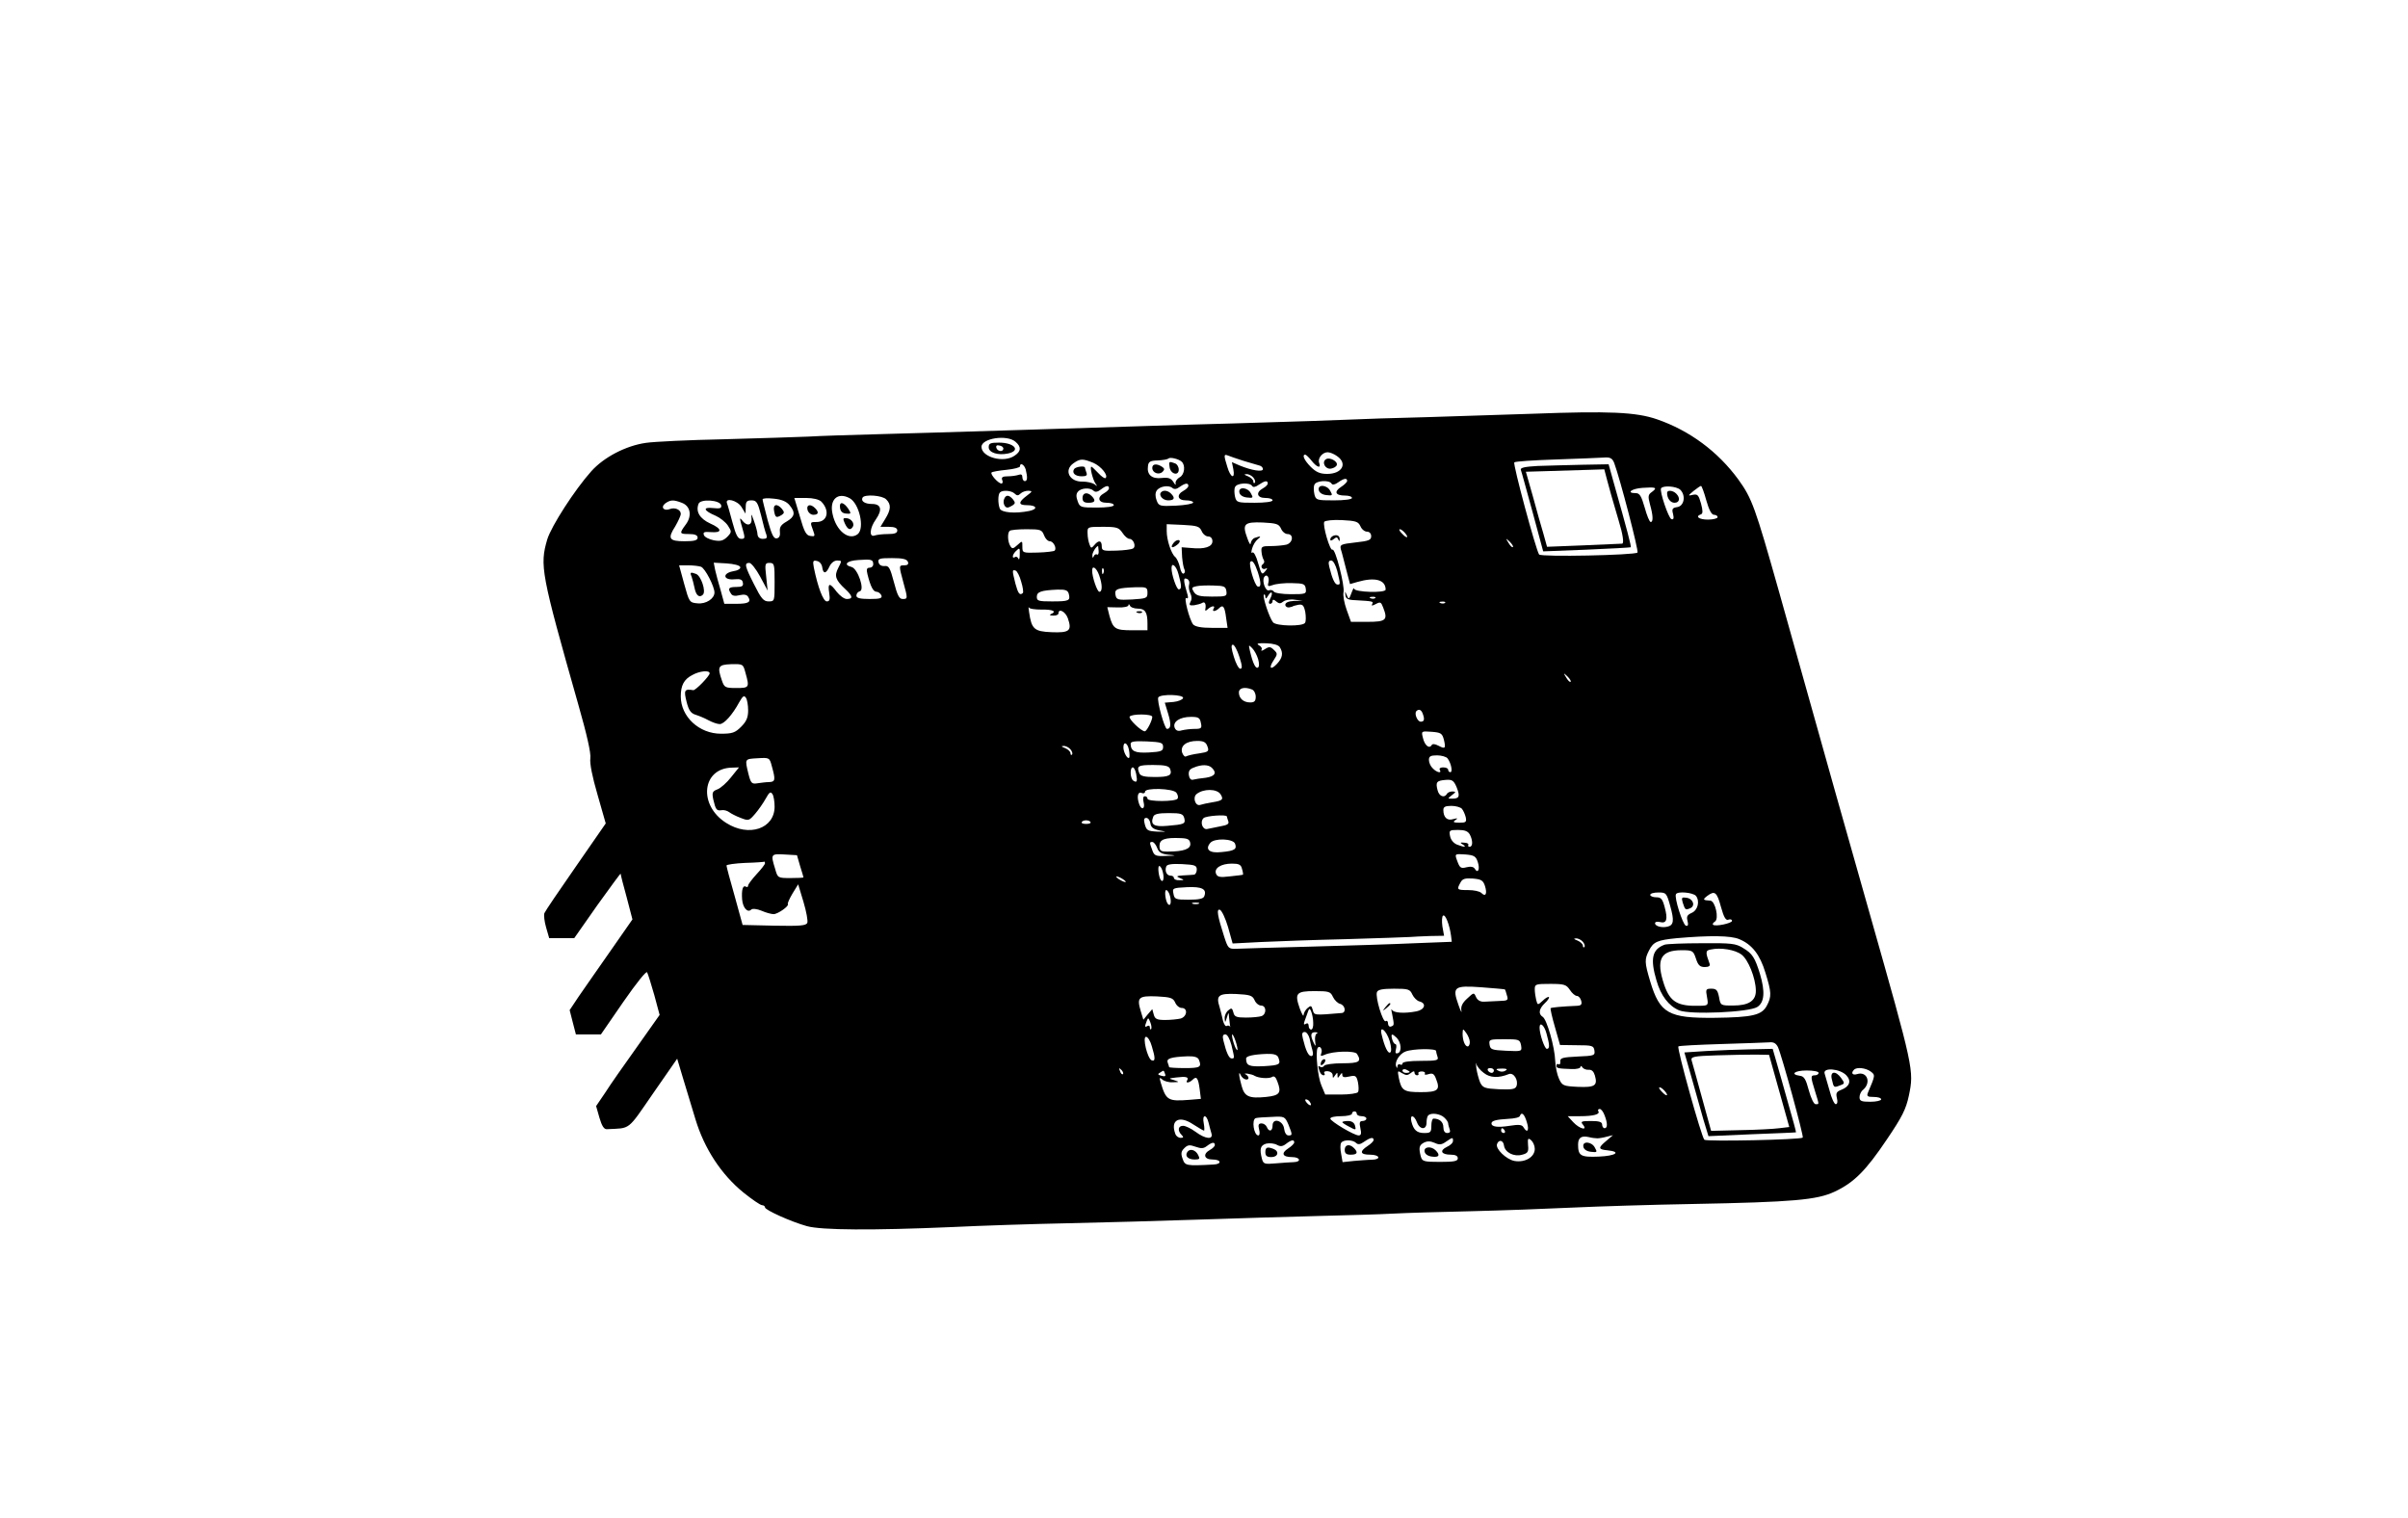 <?xml version="1.0" standalone="no"?>
<!DOCTYPE svg PUBLIC "-//W3C//DTD SVG 20010904//EN"
 "http://www.w3.org/TR/2001/REC-SVG-20010904/DTD/svg10.dtd">
<svg version="1.0" xmlns="http://www.w3.org/2000/svg"
 width="1001pt" height="631pt" viewBox="0 0 1001 631"
 preserveAspectRatio="xMidYMid meet">

<g transform="translate(0,631) scale(0.1,-0.1)"
fill="#000000" stroke="none">
<path d="M6370 4590 c-113 -4 -308 -10 -435 -14 -126 -3 -282 -8 -345 -11 -63
-3 -196 -7 -295 -10 -99 -3 -252 -8 -340 -10 -340 -11 -1109 -35 -1305 -40
-113 -3 -243 -7 -290 -10 -47 -2 -204 -7 -350 -11 -146 -3 -292 -10 -325 -15
-84 -12 -175 -60 -227 -118 -69 -77 -166 -228 -183 -283 -32 -109 -26 -141
129 -687 36 -126 53 -202 50 -223 -3 -21 8 -77 30 -152 l34 -119 -124 -179
c-69 -99 -128 -186 -131 -194 -3 -8 0 -35 7 -59 l13 -45 52 0 52 0 96 137 c54
75 97 134 97 131 0 -4 11 -48 25 -98 l24 -92 -92 -132 c-51 -72 -109 -157
-131 -188 l-38 -57 13 -51 13 -50 52 0 52 0 93 135 c57 82 96 130 99 123 4 -7
17 -50 30 -95 l22 -82 -94 -133 c-52 -73 -112 -158 -132 -190 l-38 -56 14 -49
c10 -34 19 -48 31 -47 100 5 83 -9 192 149 l100 144 23 -77 c13 -42 37 -121
53 -175 37 -122 107 -229 199 -304 36 -29 71 -53 78 -53 6 0 12 -4 12 -9 0
-11 109 -60 174 -78 61 -17 274 -18 601 -4 121 6 339 13 485 16 146 3 389 10
540 15 151 5 374 12 495 15 121 3 263 7 315 10 52 3 199 7 325 10 127 3 316
10 420 15 105 5 330 12 500 15 422 8 518 17 591 51 81 38 130 87 218 218 63
93 79 125 91 181 22 106 21 109 -165 765 -73 257 -174 613 -376 1335 -98 347
-111 383 -168 462 -85 116 -202 203 -338 250 -87 30 -199 35 -518 23z m-2148
-117 c24 -21 23 -39 -4 -57 -45 -32 -137 -7 -138 36 -1 36 107 53 142 21z
m1336 -59 c45 -31 21 -74 -41 -74 -29 0 -46 7 -68 29 -27 27 -38 51 -23 51 3
0 15 -11 26 -25 22 -28 41 -34 32 -10 -8 19 13 45 35 45 9 0 27 -7 39 -16z
m-388 -20 c30 -9 61 -18 68 -20 6 -2 12 -8 12 -14 0 -13 -46 -6 -97 15 l-32
14 6 -30 c8 -43 -12 -35 -25 10 -15 48 -15 54 1 48 6 -3 37 -13 67 -23z m-258
-3 c17 -15 12 -55 -8 -65 -11 -6 -19 -18 -17 -26 2 -8 -2 -6 -9 6 -10 16 -21
20 -49 17 -41 -5 -62 14 -57 49 2 19 9 23 41 24 20 1 40 4 44 8 7 7 43 -2 55
-13z m1798 -5 c24 -64 103 -367 97 -373 -12 -11 -401 -19 -409 -8 -13 18 -110
377 -103 383 4 4 82 9 173 12 92 3 182 7 200 8 26 2 34 -3 42 -22z m-2165 0
c32 -14 63 -52 51 -63 -3 -4 -17 6 -30 20 -14 15 -27 27 -29 27 -8 0 6 -55 17
-70 9 -13 8 -13 -4 -3 -9 6 -31 11 -49 11 -55 -2 -80 47 -39 76 28 20 39 20
83 2z m-281 -28 c8 -33 7 -48 -4 -48 -5 0 -10 7 -10 16 0 11 -5 14 -16 10 -9
-3 -29 -6 -45 -6 -21 0 -27 -4 -23 -15 4 -8 2 -15 -3 -15 -13 0 -48 39 -41 46
3 3 31 8 62 11 31 3 56 10 56 14 0 18 18 8 24 -13z m946 -33 c7 -9 10 -18 6
-22 -3 -3 -6 -1 -6 6 0 6 -10 16 -22 21 -16 6 -18 9 -7 9 9 1 22 -6 29 -14z
m390 -14 c0 -5 -11 -16 -25 -25 -31 -20 -24 -36 16 -36 16 0 29 -4 29 -10 0
-6 -32 -10 -75 -10 -71 0 -75 1 -81 25 -3 14 -4 32 0 40 6 17 61 21 71 5 4 -7
14 -5 28 5 24 17 37 19 37 6z m-330 -11 c0 -5 -9 -14 -20 -20 -31 -17 -25 -40
10 -40 17 0 30 -4 30 -10 0 -6 -32 -10 -75 -10 -71 0 -75 1 -81 25 -3 14 -4
32 0 40 6 17 61 21 71 5 4 -7 14 -5 28 5 25 17 37 19 37 5z m-330 -10 c0 -5
-9 -14 -20 -20 -31 -17 -25 -40 10 -40 17 0 30 -4 30 -9 0 -5 -32 -11 -71 -13
-68 -3 -72 -2 -81 22 -6 15 -6 31 0 40 11 18 49 25 65 12 8 -7 18 -6 31 4 23
16 36 18 36 4z m-330 -10 c0 -5 -9 -14 -20 -20 -31 -17 -25 -40 10 -40 17 0
30 -4 30 -10 0 -6 -30 -10 -70 -10 -67 0 -71 1 -80 26 -7 19 -7 31 1 40 13 16
51 18 65 4 7 -7 17 -5 30 5 22 17 34 19 34 5z m2257 -15 c-16 -11 -17 -18 -8
-52 13 -46 14 -73 3 -73 -5 0 -16 27 -25 60 -14 48 -21 60 -37 60 -42 0 -18
19 28 22 56 4 63 1 39 -17z m118 9 c24 -24 16 -68 -13 -72 -20 -3 -23 -8 -17
-29 4 -18 2 -24 -7 -21 -12 4 -50 116 -43 128 8 13 64 9 80 -6z m108 -44 c11
-39 22 -60 32 -60 8 0 15 -4 15 -10 0 -5 -18 -10 -40 -10 -37 0 -55 13 -29 22
8 3 8 15 0 45 -10 35 -14 40 -34 36 -21 -5 -21 -4 3 16 14 11 28 21 31 21 3 0
13 -27 22 -60z m-2875 28 c9 -9 15 -9 24 0 7 7 21 12 33 12 18 -1 17 -3 -7
-21 -36 -27 -35 -39 1 -39 41 0 47 -16 10 -24 -59 -12 -116 -7 -123 10 -8 21
-8 59 1 67 11 11 48 8 61 -5z m-686 -19 c40 -22 63 -124 34 -149 -36 -29 -90
12 -105 83 -14 60 21 93 71 66z m152 -5 c21 -21 20 -42 -4 -81 l-20 -33 35 0
c24 0 35 -5 35 -15 0 -11 -11 -15 -39 -15 -22 0 -46 -3 -55 -6 -24 -9 -21 31
5 67 28 40 22 64 -16 64 -30 0 -48 12 -39 27 9 14 82 9 98 -8z m-402 -24 c26
-31 22 -48 -12 -68 -23 -13 -30 -23 -28 -42 2 -16 -2 -26 -13 -28 -13 -2 -21
15 -38 76 -11 43 -21 82 -21 86 0 5 21 6 47 3 32 -3 53 -12 65 -27z m132 15
c37 -38 26 -85 -20 -85 -27 0 -27 0 -14 -35 9 -24 8 -26 -11 -23 -18 2 -26 18
-44 81 l-23 77 49 0 c29 0 53 -6 63 -15z m-580 -5 c36 -13 44 -54 17 -90 -28
-38 -27 -40 14 -40 24 0 35 -5 35 -15 0 -11 -13 -15 -54 -15 -65 0 -72 11 -39
62 12 21 23 44 23 52 0 17 -24 28 -45 20 -25 -10 -40 7 -20 23 22 16 35 16 69
3z m164 -11 c2 -12 -5 -14 -34 -11 -45 5 -39 -11 11 -32 18 -8 41 -26 51 -41
16 -25 16 -27 -3 -47 -17 -16 -28 -19 -56 -14 -19 4 -38 13 -41 22 -4 12 1 14
29 12 49 -4 47 14 -3 36 -43 20 -61 49 -48 82 8 21 90 16 94 -7z m84 -6 l17
-28 1 28 c0 22 5 27 24 27 21 0 26 -8 40 -63 8 -35 18 -71 22 -80 4 -13 1 -17
-15 -17 -13 0 -21 7 -22 18 0 9 -7 35 -15 57 -10 29 -13 32 -10 13 4 -33 -19
-38 -40 -10 -10 13 -10 7 1 -30 13 -45 13 -48 -4 -48 -14 0 -22 16 -36 68 -10
37 -20 73 -23 80 -9 25 43 12 60 -15z m2573 -80 c5 -13 18 -23 27 -23 11 0 18
-8 18 -19 0 -16 -10 -20 -66 -26 -61 -7 -65 -9 -60 -29 4 -11 13 -49 22 -83
l16 -61 31 9 c73 21 117 9 117 -32 0 -15 -130 -11 -131 4 0 6 -5 -1 -11 -18
-10 -27 -12 -28 -19 -10 -8 19 -9 19 -6 1 1 -15 11 -20 42 -21 72 -4 76 -5 69
-16 -4 -8 0 -8 15 0 19 10 22 9 31 -15 20 -51 12 -59 -65 -59 l-69 0 -18 50
c-10 28 -16 60 -13 73 6 26 -34 184 -46 177 -10 -7 -42 103 -34 116 4 5 36 9
73 7 58 -3 68 -6 77 -25z m-330 -10 c5 -13 18 -23 27 -23 27 0 23 -36 -4 -44
-13 -3 -42 -6 -65 -6 -37 0 -41 -2 -39 -23 1 -13 5 -28 9 -34 4 -6 3 -14 -3
-18 -6 -4 -8 -11 -4 -16 3 -5 11 -6 17 -2 7 4 5 -1 -3 -11 -14 -17 -16 -15
-30 33 -8 30 -19 49 -24 44 -5 -4 -5 3 -1 17 4 14 14 31 23 38 17 13 13 15
-12 6 -9 -3 -16 -14 -17 -23 0 -9 -7 1 -14 22 -22 59 -13 68 64 65 57 -3 67
-6 76 -25z m-330 -10 c5 -13 18 -23 27 -23 11 0 18 -8 18 -20 0 -23 -32 -34
-89 -28 l-39 3 2 -41 c2 -22 6 -46 10 -52 3 -6 2 -13 -3 -16 -5 -4 -13 8 -16
26 -4 18 -13 37 -20 43 -16 13 -35 70 -35 107 l0 29 68 -3 c58 -3 68 -6 77
-25z m-329 -8 c9 -14 22 -25 29 -25 17 0 29 -32 15 -40 -6 -4 -38 -8 -70 -9
-55 -2 -60 0 -60 18 0 25 -13 27 -31 5 -12 -14 -14 -14 -20 3 -4 10 -8 30 -8
46 -1 27 0 27 64 27 58 0 66 -3 81 -25z m-326 -10 c5 -14 16 -25 24 -25 15 0
30 -29 20 -39 -3 -3 -35 -7 -70 -8 -63 -2 -64 -1 -64 24 0 26 0 26 -21 7 -17
-16 -22 -16 -29 -4 -11 17 -13 54 -3 63 3 4 35 7 70 7 59 0 64 -2 73 -25z
m1500 10 c19 -22 8 -25 -12 -3 -10 10 -14 18 -9 18 5 0 14 -7 21 -15z m449
-59 c-3 -3 -11 5 -18 17 -13 21 -12 21 5 5 10 -10 16 -20 13 -22z m-1722 -16
c1 -11 -2 -18 -7 -15 -4 3 -11 -1 -13 -7 -4 -9 -6 -8 -6 3 -1 11 16 39 24 39
0 0 1 -9 2 -20z m-328 -17 c0 -16 -3 -22 -6 -15 -2 6 -9 10 -14 6 -13 -8 -11
10 3 24 17 17 18 16 17 -15z m-609 -39 c0 -8 -7 -14 -15 -14 -12 0 -14 -7 -9
-27 13 -52 24 -73 38 -73 7 0 16 -7 20 -15 4 -12 -5 -15 -49 -15 -41 0 -55 4
-55 14 0 8 6 16 14 18 22 5 -8 94 -34 101 -36 9 -21 26 28 29 55 4 62 2 62
-18z m144 11 c4 -10 -1 -15 -14 -15 -24 0 -24 0 -5 -70 19 -69 19 -70 -3 -70
-14 0 -22 16 -36 70 -16 60 -21 69 -39 67 -13 -1 -23 5 -25 16 -3 15 5 17 56
17 44 0 61 -4 66 -15z m-356 -23 c4 -29 16 -28 30 3 7 15 20 25 32 25 20 0 20
-1 5 -30 -18 -34 -12 -51 29 -89 31 -29 33 -41 6 -41 -11 0 -29 14 -42 30 -29
39 -38 38 -31 -5 4 -27 2 -35 -10 -35 -15 0 -37 58 -54 141 -5 27 -3 31 13 27
11 -2 20 -13 22 -26z m1811 -21 c14 -44 14 -64 -1 -59 -13 5 -39 93 -30 103 8
8 18 -6 31 -44z m330 5 c13 -55 14 -56 1 -56 -11 0 -22 24 -34 73 -5 20 -3 27
8 27 8 0 18 -18 25 -44z m-2482 17 c3 -7 -10 -15 -31 -18 -45 -9 -39 -38 8
-33 23 2 32 -1 34 -14 3 -14 -3 -18 -27 -18 -32 0 -37 -6 -22 -28 5 -9 17 -11
36 -6 18 4 30 2 35 -7 14 -22 1 -29 -50 -29 l-49 0 -15 55 c-9 30 -19 68 -23
85 l-6 31 53 -3 c30 -2 55 -8 57 -15z m83 -40 l31 -58 -6 58 c-6 53 -5 57 14
57 20 0 21 -6 21 -80 0 -79 0 -80 -25 -80 -21 0 -31 12 -60 70 -39 77 -42 90
-20 90 8 0 28 -26 45 -57z m-246 41 c17 -6 56 -82 56 -107 0 -26 -36 -49 -71
-45 -33 3 -34 5 -55 81 l-21 77 38 0 c20 0 45 -3 53 -6z m1985 -31 c13 -47 14
-63 1 -63 -9 0 -30 61 -30 88 0 27 20 10 29 -25z m-330 -4 c14 -39 14 -69 1
-69 -9 0 -30 61 -30 88 0 24 18 12 29 -19z m18 9 c-3 -8 -6 -5 -6 6 -1 11 2
17 5 13 3 -3 4 -12 1 -19z m-342 -36 c7 -22 10 -44 7 -47 -13 -12 -20 -2 -31
39 -14 56 -14 59 1 54 6 -2 17 -23 23 -46z m1028 -2 c-5 -18 -2 -19 18 -12 13
5 49 9 79 8 49 -1 55 -3 58 -23 3 -22 0 -23 -62 -23 -36 0 -68 5 -71 11 -4 6
-13 8 -20 5 -14 -5 -30 38 -20 55 10 16 23 0 18 -21z m-330 -10 c-3 -10 0 -26
5 -36 6 -12 7 -25 1 -35 -7 -14 -5 -17 15 -15 12 2 28 6 34 10 11 7 17 -6 12
-29 -1 -5 4 -4 11 3 15 14 33 16 24 2 -9 -14 8 -13 23 2 16 16 23 7 29 -41 l6
-41 -65 0 c-45 0 -69 5 -78 14 -16 20 -41 118 -28 110 6 -4 8 1 5 12 -18 61
-19 74 -4 68 9 -3 13 -13 10 -24z m155 -27 c3 -22 0 -23 -60 -23 -52 0 -65 4
-75 19 -11 17 -9 20 10 24 12 3 45 4 72 3 44 -1 50 -4 53 -23z m-328 -7 c0
-23 -4 -24 -64 -28 -60 -3 -65 -1 -69 19 -5 25 8 29 86 32 43 1 47 -1 47 -23z
m-327 -5 c7 -28 1 -31 -70 -31 -56 0 -63 2 -63 19 0 21 18 27 86 30 34 1 43
-3 47 -18z m837 -20 c-7 -14 -7 -21 0 -21 5 0 10 5 10 11 0 8 5 8 15 -1 12
-10 18 -10 29 -1 8 7 30 11 48 8 l33 -4 -36 -1 c-23 -1 -36 -7 -36 -16 0 -7 7
-12 16 -11 9 2 16 4 16 5 0 1 10 3 22 6 18 3 23 -2 29 -30 3 -19 3 -39 -1 -45
-9 -16 -120 -14 -133 2 -15 18 -45 108 -38 115 3 3 6 -1 6 -9 1 -10 4 -8 11 4
15 25 23 14 9 -12z m437 3 c-3 -3 -12 -4 -19 -1 -8 3 -5 6 6 6 11 1 17 -2 13
-5z m290 -20 c-3 -3 -12 -4 -19 -1 -8 3 -5 6 6 6 11 1 17 -2 13 -5z m-1677
-28 c47 1 65 -8 38 -19 -7 -3 -3 -6 10 -6 12 -1 22 4 22 9 0 23 29 8 39 -20
18 -52 7 -61 -68 -58 -72 3 -83 13 -93 83 -3 17 -3 25 -1 20 2 -6 26 -9 53 -9z
m400 4 c30 0 40 -15 40 -61 l0 -29 -64 0 c-70 0 -79 6 -94 60 l-9 36 43 -1
c25 -1 44 3 45 9 0 6 3 5 6 -1 2 -7 17 -13 33 -13z m590 -160 c15 -24 12 -44
-11 -69 -27 -29 -37 -19 -14 15 16 24 16 28 1 42 -14 14 -20 15 -37 4 -12 -8
-18 -9 -15 -3 4 5 -1 14 -11 19 -12 7 -4 9 31 8 29 -1 50 -7 56 -16z m-168
-40 c12 -37 13 -50 4 -50 -7 0 -19 23 -27 50 -11 35 -12 50 -4 50 6 0 18 -22
27 -50z m78 -10 c5 -18 5 -32 -1 -35 -9 -6 -21 17 -33 69 -6 26 -6 27 9 12 9
-9 20 -29 25 -46z m-2131 -57 c17 -61 16 -63 -38 -63 -46 0 -50 2 -60 31 -20
58 -16 66 38 68 50 1 50 1 60 -36z m-149 -2 c0 -11 -58 -71 -68 -70 -37 6 -40
0 -28 -48 9 -36 18 -48 37 -54 13 -4 38 -14 54 -23 17 -9 37 -16 47 -16 18 0
53 39 81 91 15 26 20 30 28 18 5 -7 9 -31 9 -52 0 -29 -7 -46 -29 -68 -25 -25
-37 -29 -84 -29 -91 0 -167 71 -167 155 0 46 13 71 48 89 30 17 72 21 72 7z
m3579 -35 c-3 -3 -11 5 -18 17 -13 21 -12 21 5 5 10 -10 16 -20 13 -22z
m-1325 -32 c9 -3 16 -17 16 -30 0 -18 -5 -24 -23 -24 -28 0 -47 17 -47 42 0
18 24 24 54 12z m-286 -36 c-3 -7 -21 -14 -40 -16 l-36 -3 14 -46 c13 -43 12
-63 -5 -63 -10 0 -43 119 -36 131 10 15 108 12 103 -3z m996 -64 c9 -24 7 -34
-8 -34 -14 0 -28 34 -18 44 10 10 20 6 26 -10z m-1124 -14 c0 -15 -23 -60 -31
-60 -15 0 -69 52 -63 61 7 12 94 12 94 -1z m202 -25 c5 -22 2 -25 -26 -25 -17
0 -41 -3 -53 -6 -16 -5 -25 -1 -30 11 -9 25 22 45 68 45 31 0 37 -4 41 -25z
m1010 -69 c9 -37 6 -41 -22 -26 -16 8 -25 9 -29 2 -10 -16 -29 0 -36 31 -7 28
-7 28 36 25 38 -3 44 -6 51 -32z m-1167 -31 c0 -17 -8 -20 -59 -23 -59 -3 -75
5 -76 36 0 10 17 12 68 10 59 -3 67 -5 67 -23z m184 3 c8 -21 5 -24 -35 -30
-24 -3 -47 -9 -53 -12 -5 -4 -13 4 -17 16 -8 28 18 48 63 48 26 0 36 -5 42
-22z m-326 -15 c3 -16 3 -30 1 -33 -7 -7 -24 23 -24 43 0 27 17 20 23 -10z
m-243 2 c7 -9 10 -18 6 -22 -3 -3 -6 -1 -6 6 0 6 -10 16 -22 21 -16 6 -18 9
-7 9 9 1 22 -6 29 -14z m1567 -37 c15 -19 23 -58 12 -58 -5 0 -9 5 -9 10 0 6
-9 10 -21 10 -11 0 -17 -4 -14 -10 10 -16 -12 -12 -29 6 -9 8 -16 24 -16 35 0
15 7 19 34 19 18 0 38 -6 43 -12z m-2808 -35 c15 -54 14 -63 -11 -64 -13 0
-35 -3 -49 -5 -24 -4 -28 0 -38 40 -15 62 -16 61 38 64 50 3 50 3 60 -35z
m1655 -9 c10 -27 -3 -34 -64 -34 -43 0 -59 4 -64 16 -12 30 -5 34 58 34 49 0
65 -4 70 -16z m174 4 c21 -21 13 -35 -25 -41 -21 -2 -45 -6 -53 -8 -9 -3 -16
5 -18 19 -2 16 3 25 20 31 33 14 62 13 76 -1z m-1999 -39 c-17 -22 -43 -45
-56 -50 -21 -8 -24 -13 -18 -42 10 -43 14 -48 34 -45 10 2 24 -2 32 -8 8 -6
29 -17 48 -24 33 -13 35 -12 60 17 14 16 34 45 44 63 15 27 20 31 28 19 5 -7
9 -31 9 -52 0 -92 -107 -128 -201 -68 -118 74 -101 228 24 230 l29 1 -33 -41z
m1684 14 c6 -32 3 -38 -12 -28 -13 8 -15 55 -2 55 5 0 11 -12 14 -27z m1332
-55 c15 -38 12 -48 -18 -48 -20 0 -20 0 -1 15 17 13 17 14 2 15 -9 0 -20 -4
-23 -10 -11 -19 -33 -10 -39 15 -9 34 -4 40 34 43 26 2 33 -2 45 -30z m-1165
-23 c6 -8 9 -19 5 -25 -8 -13 -125 -13 -125 0 0 6 -5 10 -11 10 -7 0 -9 -10
-5 -25 7 -27 -8 -35 -18 -9 -11 30 -7 54 9 48 8 -4 15 -1 15 5 0 17 115 14
130 -4z m184 -7 c13 -21 9 -26 -34 -33 -19 -3 -42 -8 -51 -11 -20 -6 -32 31
-15 45 28 23 85 23 100 -1z m1003 -60 c6 -7 13 -23 16 -35 4 -20 1 -23 -26
-23 -25 0 -29 3 -17 11 12 8 10 9 -9 4 -25 -8 -41 7 -41 38 0 13 8 17 34 17
18 0 38 -6 43 -12z m-1154 -39 c6 -24 0 -26 -71 -32 -55 -5 -71 5 -58 38 4 11
21 15 65 15 51 0 59 -3 64 -21z m177 7 c0 -2 3 -11 6 -20 4 -11 -4 -16 -33
-21 -21 -4 -45 -9 -54 -11 -20 -5 -32 29 -16 45 10 10 97 16 97 7z m-318 -28
c2 -17 12 -25 38 -30 32 -6 32 -6 -9 -5 -40 2 -45 5 -52 30 -5 19 -4 27 6 27
8 0 15 -10 17 -22z m-249 5 c3 -5 -5 -8 -18 -8 -13 0 -21 3 -18 8 2 4 10 7 18
7 8 0 16 -3 18 -7z m1577 -52 c13 -25 13 -51 -1 -51 -5 0 -8 4 -5 8 2 4 -5 9
-17 9 -17 2 -19 0 -7 -7 19 -12 8 -13 -23 -1 -15 6 -26 20 -29 35 -5 24 -3 26
33 26 28 0 41 -5 49 -19z m-1162 -37 c3 -23 -27 -34 -94 -34 -29 0 -34 3 -34
24 0 27 22 35 90 32 28 -1 36 -6 38 -22z m186 -1 c9 -23 -2 -30 -56 -35 -50
-6 -70 11 -47 38 17 21 95 18 103 -3z m-324 -17 c7 -19 18 -26 47 -29 35 -3
35 -4 -10 -5 -43 -2 -49 1 -57 24 -12 32 -12 34 0 34 6 0 15 -11 20 -24z
m-1484 -76 c8 -25 14 -46 14 -47 0 -2 -24 -3 -53 -3 -54 0 -54 0 -65 39 -19
61 -17 62 39 59 l52 -3 13 -45z m2817 17 c10 -30 1 -50 -12 -29 -5 9 -17 11
-34 7 -23 -6 -28 -3 -37 20 -14 37 -15 36 32 33 35 -3 43 -7 51 -31z m-2963
-6 c0 -4 -16 -25 -35 -45 -19 -21 -35 -42 -35 -47 0 -6 -4 -8 -9 -5 -13 8 -19
-13 -16 -53 3 -35 23 -57 38 -42 5 5 24 3 43 -5 18 -8 41 -14 50 -14 17 0 66
34 59 42 -2 2 6 21 19 43 l24 39 22 -73 c12 -40 19 -79 16 -87 -5 -12 -30 -14
-137 -12 l-132 3 -33 120 c-19 66 -34 123 -34 127 0 4 35 9 78 11 42 1 78 4
80 5 1 1 2 -2 2 -7z m1795 -26 c0 -11 -6 -21 -12 -21 -7 -1 -28 -2 -45 -3 -28
-2 -30 -4 -13 -11 19 -8 19 -9 -2 -9 -13 -1 -23 4 -23 9 0 6 -6 10 -14 10 -16
0 -25 19 -18 38 3 9 23 12 66 10 53 -3 61 -5 61 -23z m188 3 c4 -12 5 -23 4
-24 -1 -1 -25 -4 -54 -7 -42 -5 -52 -3 -58 11 -9 23 21 42 66 42 29 0 38 -4
42 -22z m-329 -14 c6 -24 2 -44 -8 -33 -9 11 -15 59 -7 59 5 0 12 -12 15 -26z
m-154 -40 c0 -2 -9 0 -20 6 -11 6 -20 13 -20 16 0 2 9 0 20 -6 11 -6 20 -13
20 -16z m1493 -17 c10 -32 3 -47 -15 -29 -7 7 -31 12 -55 12 -47 0 -48 2 -32
31 8 16 19 19 51 17 35 -3 43 -7 51 -31z m-1167 -43 c-4 -10 -22 -14 -65 -14
-54 0 -59 2 -63 25 -5 23 -3 24 56 27 63 3 84 -8 72 -38z m-142 0 c6 -24 2
-43 -8 -33 -11 10 -17 59 -8 59 5 0 13 -12 16 -26z m2079 -40 c17 -60 15 -80
-11 -86 -24 -6 -52 2 -52 14 0 6 9 8 21 5 27 -7 33 11 19 62 -9 34 -15 41 -35
41 -14 0 -25 5 -25 10 0 6 15 10 34 10 32 0 34 -2 49 -56z m107 42 c17 -22 8
-60 -18 -71 -18 -8 -22 -15 -17 -33 4 -17 2 -23 -7 -20 -13 5 -49 117 -41 131
7 13 70 7 83 -7z m104 -46 c12 -44 21 -58 31 -53 8 3 15 1 15 -5 0 -10 -70
-25 -79 -16 -3 3 1 9 8 13 18 12 1 86 -19 87 -31 2 -33 4 -14 19 32 24 41 18
58 -45z m-2171 13 c-7 -2 -19 -2 -25 0 -7 3 -2 5 12 5 14 0 19 -2 13 -5z m122
-97 l19 -68 116 6 c63 3 224 9 357 12 133 4 252 8 265 9 13 1 49 3 82 4 l59 1
-7 39 c-3 22 -2 42 3 45 10 6 27 -40 33 -84 l3 -25 -155 -6 c-85 -4 -279 -10
-430 -14 -151 -4 -291 -8 -310 -9 -33 -1 -35 1 -51 50 -28 87 -33 117 -18 112
8 -3 23 -35 34 -72z m2125 -50 c53 -22 86 -64 109 -140 25 -81 26 -98 6 -136
-21 -40 -59 -49 -216 -51 -193 -2 -229 18 -269 151 -24 80 -24 92 -5 129 18
36 35 43 115 51 138 12 225 11 260 -4z m-650 -11 c7 -9 10 -18 6 -22 -3 -3 -6
-1 -6 6 0 6 -10 16 -22 21 -16 6 -18 9 -7 9 9 1 22 -6 29 -14z m-54 -200 c9
-14 22 -25 29 -25 7 0 15 -9 18 -20 4 -15 0 -20 -16 -21 -68 -3 -108 -7 -111
-10 -2 -2 6 -38 18 -79 l21 -74 70 -1 c64 0 70 -2 73 -22 3 -21 -1 -22 -70
-25 -62 -3 -73 -6 -72 -20 1 -10 -2 -15 -7 -12 -5 3 -9 0 -9 -5 0 -12 6 -13
63 -15 20 -1 37 3 37 9 0 5 4 5 8 -2 4 -6 16 -11 26 -10 13 1 21 -7 26 -24 12
-42 0 -50 -71 -47 -60 3 -65 5 -78 33 -8 17 -15 50 -16 75 -2 58 -35 173 -52
183 -19 12 -16 33 9 57 12 11 19 22 17 25 -3 3 -15 -4 -26 -15 -21 -19 -21
-19 -27 3 -3 12 -6 32 -6 45 0 21 4 22 65 22 58 0 66 -3 81 -25z m-270 2 c1
-1 5 -12 8 -24 7 -21 4 -23 -31 -24 -21 -1 -49 -2 -63 -3 -16 -1 -28 6 -34 19
-9 20 -9 20 -37 -6 -20 -18 -27 -33 -24 -50 3 -13 -3 -3 -12 23 -27 76 -19 82
94 74 53 -4 98 -8 99 -9z m-385 -21 c6 -13 20 -27 30 -29 30 -8 22 -34 -12
-41 -51 -10 -97 -7 -103 7 -3 6 -3 -1 1 -18 9 -47 9 -47 -4 -52 -7 -3 -13 3
-13 12 0 9 -4 14 -10 10 -11 -7 -44 100 -36 121 4 10 23 14 71 14 59 0 66 -2
76 -24z m-330 -10 c6 -13 20 -27 30 -29 21 -6 26 -36 7 -38 -117 -10 -115 -10
-121 13 -5 18 -8 19 -21 8 -9 -7 -16 -20 -17 -29 0 -9 -7 3 -16 27 -22 63 -15
72 62 72 59 0 66 -2 76 -24z m-326 -13 c5 -13 18 -23 27 -23 23 0 24 -36 2
-44 -9 -3 -37 -6 -64 -6 -40 0 -49 3 -53 22 -5 18 -8 19 -21 8 -9 -7 -16 -22
-15 -34 1 -19 2 -18 9 4 7 23 8 23 9 3 1 -12 3 -27 4 -35 2 -7 2 -10 0 -5 -3
4 -9 5 -14 2 -4 -3 -11 7 -15 22 -3 15 -10 41 -14 56 -16 49 -5 58 69 55 57
-3 67 -6 76 -25z m-330 -10 c5 -13 18 -23 27 -23 27 0 23 -36 -4 -44 -13 -3
-42 -6 -64 -6 -35 0 -43 4 -48 23 l-6 22 -19 -22 -18 -22 -11 36 c-17 57 -9
64 67 61 57 -3 67 -6 76 -25z m574 -85 c1 -16 -3 -28 -9 -28 -5 0 -10 7 -10
16 0 8 -4 12 -10 9 -13 -8 -13 -5 2 35 10 30 12 32 19 14 4 -10 8 -31 8 -46z
m-674 -26 c-3 -3 -5 0 -5 7 0 7 -4 9 -10 6 -12 -7 -12 -3 -3 21 6 15 7 14 15
-6 5 -13 6 -25 3 -28z m1644 -19 c13 -47 14 -63 1 -63 -9 0 -30 61 -30 88 0
27 20 10 29 -25z m-652 -31 c7 -25 8 -44 2 -47 -9 -6 -23 22 -35 72 -12 45 19
21 33 -25z m333 -4 c0 -10 -4 -18 -9 -18 -11 0 -21 25 -21 53 1 22 1 22 15 3
8 -11 15 -28 15 -38z m-666 15 c3 -16 8 -38 12 -50 4 -14 2 -23 -5 -23 -12 0
-23 23 -35 73 -5 20 -3 27 8 27 7 0 16 -12 20 -27z m30 21 c-6 -3 -9 -17 -7
-32 3 -23 2 -24 -6 -7 -15 31 -13 45 7 44 9 0 12 -3 6 -5z m-355 -48 c13 -55
14 -56 1 -56 -11 0 -22 24 -34 73 -5 20 -3 27 8 27 8 0 18 -18 25 -44z m21 4
c5 -19 6 -29 1 -24 -10 10 -26 72 -17 63 4 -4 11 -21 16 -39z m666 26 c19 -20
22 -58 5 -64 -10 -3 -12 1 -8 17 3 11 2 21 -3 21 -4 0 -10 9 -13 20 -6 24 -1
25 19 6z m-1018 -35 c15 -49 15 -64 0 -59 -18 6 -40 98 -24 98 7 0 18 -17 24
-39z m1535 4 c4 -26 4 -26 -62 -23 -60 3 -66 5 -69 26 -3 21 0 22 61 22 61 0
65 -1 70 -25z m1068 -8 c16 -35 108 -371 103 -376 -9 -9 -399 -17 -409 -9 -12
11 -115 381 -108 388 2 3 83 7 179 10 95 3 185 6 199 7 18 2 28 -4 36 -20z
m-1898 -24 c-5 -13 -3 -15 13 -8 35 16 126 18 135 4 20 -32 10 -39 -60 -39
-39 0 -73 -5 -76 -10 -4 -6 -11 -8 -16 -5 -11 7 -11 3 -3 -19 3 -9 10 -16 16
-16 5 0 7 4 3 9 -3 6 4 9 15 8 11 -1 20 -8 20 -17 0 -13 1 -13 10 0 9 13 10
13 10 0 0 -13 1 -13 10 0 7 11 10 12 10 2 0 -10 8 -12 29 -7 26 6 30 3 36 -24
3 -17 4 -35 0 -41 -3 -5 -35 -10 -71 -10 l-65 0 -16 38 c-15 34 -25 136 -16
155 8 14 22 -4 16 -20z m477 8 c0 -5 3 -16 6 -25 5 -14 -5 -16 -70 -16 -47 0
-76 -4 -76 -11 0 -5 -4 -7 -10 -4 -5 3 -10 0 -11 -7 0 -9 -2 -10 -5 -1 -8 18
14 53 39 62 31 12 127 13 127 2z m-656 -27 c11 -29 6 -32 -59 -36 -63 -3 -75
2 -75 32 0 10 30 17 86 19 30 1 44 -4 48 -15z m-330 -10 c12 -30 5 -34 -59
-34 -36 0 -65 2 -65 4 0 2 -3 11 -6 19 -6 17 14 23 82 26 30 1 44 -4 48 -15z
m1184 -54 c26 -21 62 -22 104 -5 20 8 41 -25 32 -50 -5 -13 -19 -15 -73 -13
-59 3 -67 6 -78 28 -6 14 -13 41 -16 60 -2 19 -2 27 0 18 2 -10 16 -27 31 -38z
m-1500 -5 c-3 -3 -9 2 -12 12 -6 14 -5 15 5 6 7 -7 10 -15 7 -18z m1192 9 c0
-2 -7 -4 -15 -4 -8 0 -15 4 -15 10 0 5 7 7 15 4 8 -4 15 -8 15 -10z m350 6 c0
-5 -4 -10 -9 -10 -6 0 -13 5 -16 10 -3 6 1 10 9 10 9 0 16 -4 16 -10z m49 0
c-6 -5 -18 -6 -26 -3 -19 8 -16 11 13 11 17 0 22 -3 13 -8z m1417 -21 c21 -23
12 -46 -21 -59 -21 -8 -24 -14 -19 -35 4 -15 2 -25 -5 -25 -6 0 -18 26 -26 58
-9 31 -18 62 -20 69 -9 27 65 21 91 -8z m100 17 c20 -15 20 -15 -11 -88 -6
-15 -2 -18 24 -18 17 0 31 -4 31 -10 0 -5 -20 -10 -45 -10 -37 0 -45 3 -45 19
0 10 6 24 14 30 36 30 18 79 -24 66 -19 -6 -27 4 -13 18 11 12 48 8 69 -7z
m-2933 -10 c4 -10 0 -12 -15 -8 -15 4 -17 7 -6 13 17 11 15 11 21 -5z m1021 3
c11 9 16 10 16 2 0 -6 5 -11 11 -11 5 0 8 4 5 8 -2 4 4 8 14 8 10 0 16 -4 13
-9 -3 -5 4 -6 16 -2 17 5 23 1 31 -21 18 -45 7 -54 -63 -54 -71 0 -81 6 -92
58 -6 32 -6 33 13 21 17 -10 23 -10 36 0z m1696 1 c0 -5 -7 -10 -15 -10 -19 0
-19 -5 0 -66 18 -59 18 -54 2 -54 -7 0 -19 25 -28 58 -12 45 -19 58 -37 60
-42 6 -22 22 28 22 28 0 50 -4 50 -10z m-2382 -27 c6 -2 12 1 12 6 0 5 -6 12
-12 15 -7 2 -4 4 7 3 11 -2 25 -5 30 -9 17 -10 59 -13 73 -5 8 6 16 -1 22 -19
18 -47 10 -58 -47 -64 -71 -7 -90 1 -102 47 -12 42 -13 66 -3 43 4 -8 13 -16
20 -17z m-243 -4 c-9 -13 9 -11 23 3 16 16 23 7 29 -40 l5 -40 -48 -4 c-89 -7
-97 -2 -119 72 -6 20 -5 23 6 13 7 -7 27 -13 44 -12 29 1 29 1 5 9 -24 7 -23
7 10 11 40 5 53 2 45 -12z m1985 -44 c19 -22 8 -25 -12 -3 -10 10 -14 18 -9
18 5 0 14 -7 21 -15z m-1475 -46 c11 -16 1 -19 -13 -3 -7 8 -8 14 -3 14 5 0
13 -5 16 -11z m1225 -55 c13 -33 13 -54 0 -54 -5 0 -10 7 -10 15 0 11 -12 15
-46 15 -40 0 -45 -2 -34 -15 22 -27 -14 -18 -40 10 l-23 25 50 0 c58 0 86 8
77 21 -3 5 0 9 6 9 6 0 15 -12 20 -26z m-1030 6 c0 -5 9 -10 20 -10 11 0 20
-4 20 -10 0 -5 -7 -10 -16 -10 -12 0 -14 -7 -9 -30 5 -22 3 -30 -7 -30 -19 0
-118 59 -118 70 0 6 20 10 45 10 25 0 45 5 45 10 0 6 5 10 10 10 6 0 10 -4 10
-10z m364 -16 c9 -8 16 -19 16 -24 0 -5 3 -15 6 -24 4 -11 1 -16 -10 -16 -10
0 -16 9 -16 24 0 22 -16 36 -41 36 -5 0 -9 -13 -9 -30 0 -26 -3 -30 -29 -30
-31 0 -45 12 -54 48 -7 30 11 28 23 -3 12 -32 40 -33 40 -2 0 13 3 27 7 30 12
13 51 7 67 -9z m343 -19 c11 -34 2 -48 -14 -21 -6 11 -20 12 -58 6 -50 -8 -75
-4 -75 10 0 11 19 16 70 19 25 1 47 6 48 12 7 19 19 8 29 -26z m-1323 -2 c4
-16 9 -36 12 -45 8 -27 -26 -23 -66 7 -19 14 -42 25 -52 25 -21 0 -24 -20 -6
-38 9 -9 8 -12 -4 -12 -9 0 -19 7 -22 16 -22 58 16 79 74 40 22 -14 42 -26 45
-26 2 0 2 14 -1 30 -8 38 11 40 20 3z m332 -8 c17 -43 17 -45 0 -45 -9 0 -16
12 -18 28 -4 34 -48 47 -48 13 0 -24 -15 -28 -24 -6 -3 8 -13 15 -22 15 -12 0
-15 -6 -10 -25 4 -14 2 -25 -3 -25 -19 0 -29 66 -11 72 6 2 35 4 66 5 54 3 55
2 70 -32z m899 -25 c3 -5 1 -10 -4 -10 -6 0 -11 5 -11 10 0 6 2 10 4 10 3 0 8
-4 11 -10z m385 -32 c8 0 26 3 40 7 l25 6 -27 -23 c-36 -30 -35 -36 5 -40 58
-6 34 -23 -37 -26 -75 -3 -86 3 -86 50 0 29 14 38 45 31 11 -3 27 -5 35 -5z
m-930 -7 c0 -5 -11 -16 -25 -25 -35 -23 -31 -36 10 -36 41 0 48 -20 8 -21 -16
0 -49 -3 -75 -5 l-47 -5 -6 35 c-4 19 -4 39 0 45 8 14 48 14 62 0 8 -8 17 -7
34 5 26 18 39 20 39 7z m330 -4 c0 -8 -12 -19 -26 -25 -31 -15 -23 -32 17 -32
19 0 29 -5 29 -15 0 -12 -15 -15 -74 -15 -68 0 -74 2 -80 23 -9 36 -7 46 13
57 14 7 27 7 45 -1 19 -9 29 -8 47 5 28 19 29 19 29 3z m340 -33 c0 -34 -41
-58 -85 -50 -34 7 -79 50 -72 70 7 20 26 17 29 -6 4 -29 42 -48 76 -38 23 6
27 12 24 40 -2 28 0 31 13 20 8 -7 15 -23 15 -36z m-1000 27 c0 -5 -11 -16
-25 -25 -31 -20 -24 -36 16 -36 34 0 40 -20 7 -21 -13 0 -46 -3 -74 -5 -47 -4
-52 -3 -58 18 -11 42 -7 57 18 64 13 3 33 1 44 -5 14 -8 24 -7 38 4 22 17 34
19 34 6z m-330 -11 c0 -5 -9 -14 -20 -20 -31 -17 -25 -40 10 -40 38 0 40 -20
3 -21 -113 -6 -117 -5 -127 24 -8 22 -6 31 7 44 14 14 22 15 47 6 23 -8 33 -8
47 3 21 16 33 18 33 4z"/>
<path d="M4110 4451 c0 -23 39 -35 81 -26 54 12 25 45 -38 45 -36 0 -43 -3
-43 -19z m61 -6 c-1 -15 -24 -12 -29 3 -3 9 2 13 12 10 10 -1 17 -7 17 -13z"/>
<path d="M5512 4401 c-19 -12 -3 -43 21 -39 11 2 22 8 24 15 5 15 -30 34 -45
24z"/>
<path d="M4862 4368 c4 -29 38 -38 38 -10 0 11 -7 23 -16 26 -24 9 -26 8 -22
-16z"/>
<path d="M4790 4365 c0 -21 28 -31 43 -16 9 9 8 14 -3 21 -22 14 -40 12 -40
-5z"/>
<path d="M6392 4373 c-52 -3 -73 -7 -70 -16 3 -7 24 -86 49 -176 l44 -163 180
7 c99 4 182 9 184 10 3 3 -14 68 -72 273 l-20 72 -111 -2 c-61 -1 -144 -4
-184 -5z m288 -56 c10 -38 20 -74 49 -172 17 -55 23 -95 14 -95 -4 0 -76 -3
-160 -7 l-152 -6 -15 54 c-9 30 -29 100 -44 156 l-29 102 101 3 c56 2 129 4
163 5 l62 2 11 -42z"/>
<path d="M4465 4360 c-10 -16 4 -30 32 -30 19 0 24 4 19 16 -3 9 -6 18 -6 20
0 9 -39 4 -45 -6z"/>
<path d="M5482 4273 c2 -11 14 -19 31 -21 26 -3 28 -2 17 17 -13 26 -53 29
-48 4z"/>
<path d="M5152 4263 c2 -11 14 -19 31 -21 26 -3 28 -2 17 17 -13 26 -53 29
-48 4z"/>
<path d="M4827 4264 c-12 -12 6 -34 29 -34 26 0 30 10 12 28 -13 13 -31 16
-41 6z"/>
<path d="M4500 4240 c0 -15 7 -20 25 -20 27 0 32 9 13 28 -18 18 -38 14 -38
-8z"/>
<path d="M6930 4261 c0 -23 14 -41 31 -41 21 0 25 20 7 38 -14 14 -38 16 -38
3z"/>
<path d="M4174 4235 c-6 -15 2 -35 14 -35 4 0 13 4 21 9 12 8 12 12 2 25 -17
20 -30 20 -37 1z"/>
<path d="M3492 4199 c2 -15 10 -23 26 -24 20 -2 21 0 9 19 -20 30 -39 33 -35
5z"/>
<path d="M3512 4134 c12 -26 23 -30 33 -14 9 14 -7 35 -27 36 -14 1 -15 -2 -6
-22z"/>
<path d="M3218 4185 c5 -27 9 -29 31 -16 12 8 12 12 2 25 -21 25 -39 20 -33
-9z"/>
<path d="M3357 4190 c3 -11 14 -20 24 -20 22 0 24 11 7 28 -19 19 -37 14 -31
-8z"/>
<path d="M5543 4083 c-7 -3 -13 -9 -13 -15 0 -7 5 -6 14 1 11 9 15 9 19 -1 4
-9 6 -9 6 -1 1 15 -10 22 -26 16z"/>
<path d="M4880 4055 c-17 -21 -9 -27 13 -10 10 7 14 16 9 19 -5 3 -15 -1 -22
-9z"/>
<path d="M2875 3913 c3 -10 9 -30 12 -46 6 -32 20 -44 35 -29 14 14 -8 78 -28
86 -24 9 -27 7 -19 -11z"/>
<path d="M4728 3763 c7 -3 16 -2 19 1 4 3 -2 6 -13 5 -11 0 -14 -3 -6 -6z"/>
<path d="M6995 2558 c10 -30 11 -32 30 -24 24 9 14 40 -14 44 -20 3 -22 1 -16
-20z"/>
<path d="M6920 2383 c-52 -19 -61 -58 -34 -149 18 -63 51 -106 94 -124 46 -19
291 -8 325 14 30 19 33 64 11 138 -21 67 -31 84 -70 107 -30 19 -48 21 -172
20 -77 0 -146 -3 -154 -6z m319 -41 c28 -20 59 -97 60 -149 1 -43 -29 -63 -95
-63 -51 0 -52 0 -58 35 -6 29 -11 35 -32 35 -23 0 -24 -3 -18 -35 6 -34 5 -35
-27 -36 -95 -3 -126 15 -151 87 -35 105 -16 144 73 144 45 0 48 -2 59 -35 9
-28 17 -35 37 -35 16 0 23 5 20 13 -18 49 -18 56 5 60 41 9 101 -1 127 -21z"/>
<path d="M5759 2123 c-13 -16 -12 -17 4 -4 16 13 21 21 13 21 -2 0 -10 -8 -17
-17z"/>
<path d="M7094 1941 l-92 -6 30 -105 c16 -58 38 -136 49 -174 l21 -69 181 8
c100 4 183 7 183 8 1 1 -14 56 -33 122 -18 66 -41 144 -49 173 l-15 52 -92 -2
c-51 -1 -133 -4 -183 -7z m302 -166 l42 -150 -42 -5 c-22 -3 -95 -7 -162 -8
l-121 -3 -38 138 c-21 76 -40 146 -43 155 -4 15 8 18 104 21 60 2 133 3 163 3
l55 -1 42 -150z"/>
<path d="M5497 1903 c-4 -3 -7 -11 -7 -17 0 -6 5 -5 12 2 6 6 9 14 7 17 -3 3
-9 2 -12 -2z"/>
<path d="M7615 1823 c8 -35 8 -35 34 -25 20 7 20 9 5 30 -23 33 -48 29 -39 -5z"/>
<path d="M5580 1645 c0 -2 13 -11 29 -19 27 -15 29 -14 24 4 -3 13 -14 20 -29
20 -13 0 -24 -2 -24 -5z"/>
<path d="M6582 1543 c2 -11 14 -19 31 -21 26 -3 28 -2 17 17 -13 26 -53 29
-48 4z"/>
<path d="M5590 1530 c0 -15 7 -20 25 -20 27 0 32 9 13 28 -18 18 -38 14 -38
-8z"/>
<path d="M5922 1523 c2 -11 14 -19 31 -21 29 -4 35 6 15 26 -19 19 -50 15 -46
-5z"/>
<path d="M5260 1520 c0 -15 7 -20 25 -20 28 0 34 24 9 34 -26 10 -34 7 -34
-14z"/>
<path d="M4935 1520 c-10 -16 4 -30 31 -30 22 0 23 3 14 20 -11 21 -35 27 -45
10z"/>
</g>
</svg>
